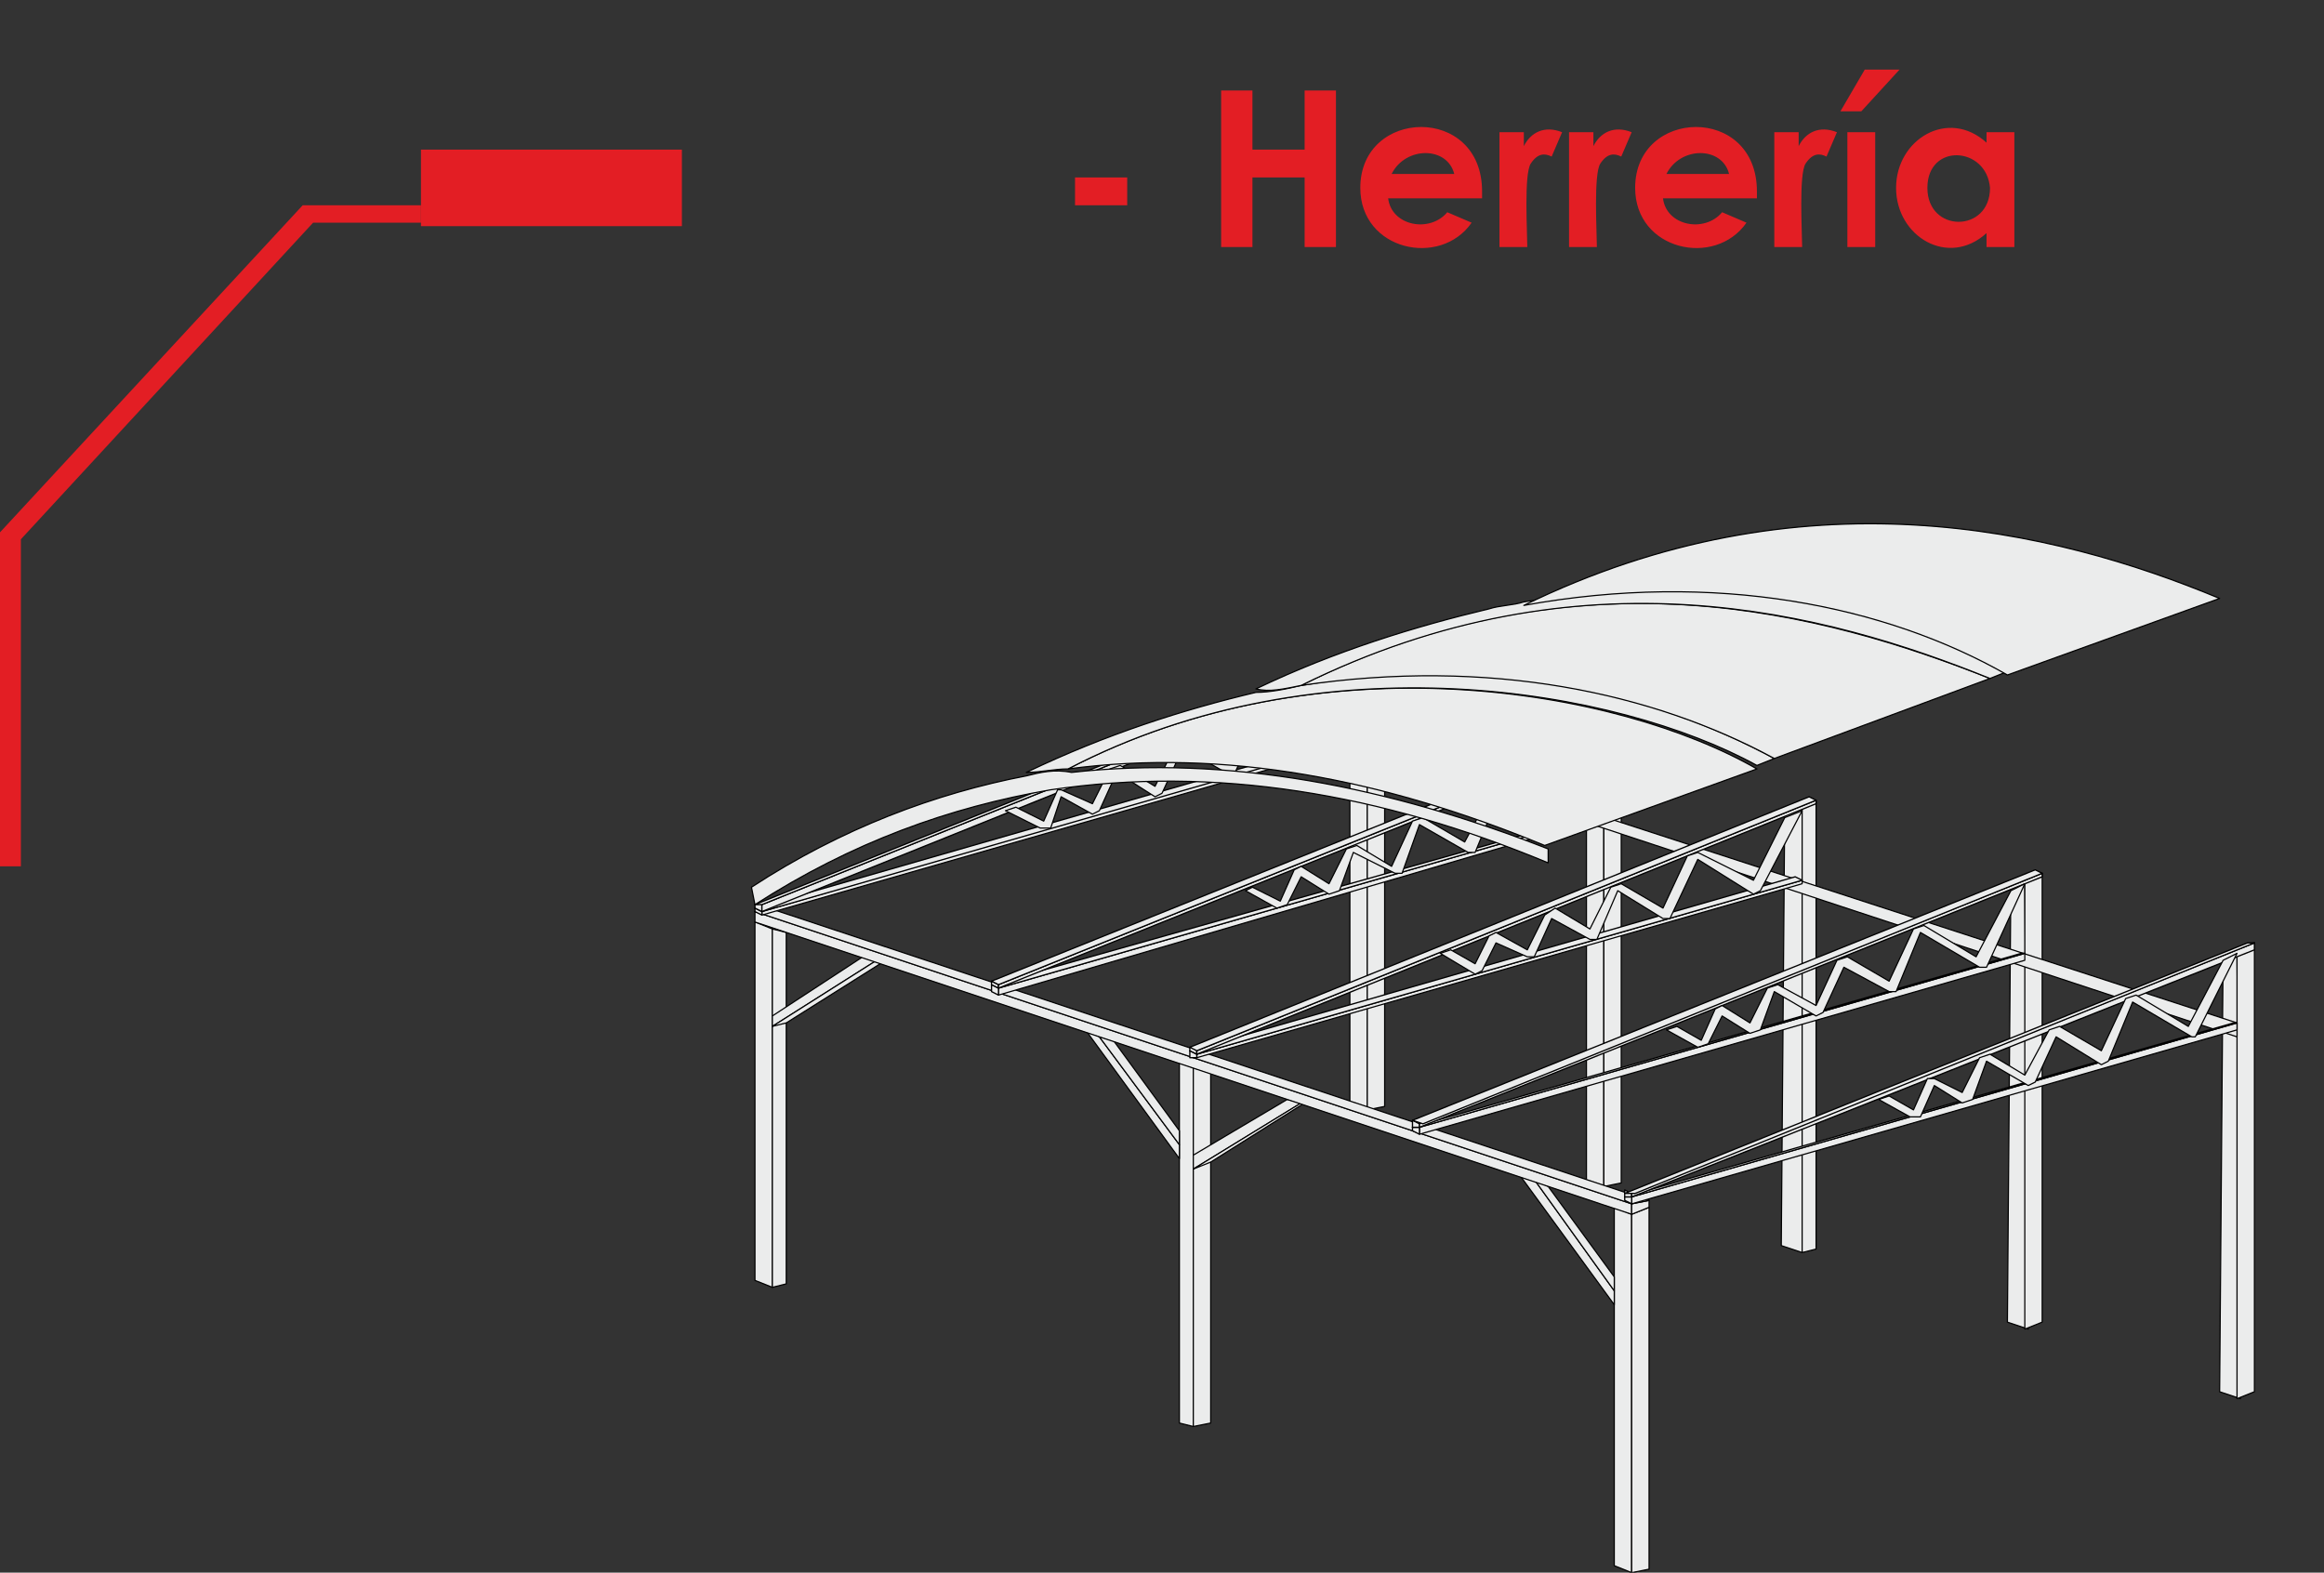 <?xml version="1.0" encoding="utf-8"?>
<!-- Generator: Adobe Illustrator 16.0.0, SVG Export Plug-In . SVG Version: 6.00 Build 0)  -->
<!DOCTYPE svg PUBLIC "-//W3C//DTD SVG 1.1//EN" "http://www.w3.org/Graphics/SVG/1.1/DTD/svg11.dtd">
<svg version="1.1" id="Capa_1" xmlns="http://www.w3.org/2000/svg" xmlns:xlink="http://www.w3.org/1999/xlink" x="0px" y="0px"
	 width="66.8px" height="45.2px" viewBox="0 0 66.8 45.2" style="enable-background:new 0 0 66.8 45.2;" xml:space="preserve">
<rect x="0" y="0" width="66.8" height="45.2" fill="#333333" stroke="none"/>
<style type="text/css">
<![CDATA[
	.st0{fill:#E31E24;}
	.st1{fill-rule:evenodd;clip-rule:evenodd;fill:#E31E24;}
	.st2{fill:none;stroke:#000000;stroke-width:3.389481e-002;stroke-linecap:round;stroke-linejoin:round;stroke-miterlimit:22.926;}
	.st3{fill-rule:evenodd;clip-rule:evenodd;fill:#EBECEC;}
	.st4{fill:none;stroke:#000000;stroke-width:3.389483e-002;stroke-linecap:round;stroke-linejoin:round;stroke-miterlimit:22.926;}
	.st5{fill:none;stroke:#000000;stroke-width:3.693704e-002;stroke-linecap:round;stroke-linejoin:round;stroke-miterlimit:22.926;}
]]>
</style>
<polygon class="st0" points="12.1,6.4 9,6.4 0.6,15.5 0.6,24.9 0,24.9 0,15.3 8.7,5.9 12.1,5.9 "/>
<rect x="12.1" y="4.3" class="st1" width="7.5" height="2.2"/>
<path class="st1" d="M55.4,5.4c0,1.3,1.8,1.3,1.8,0C57.1,4.2,55.4,4.1,55.4,5.4 M57.1,3.8h0.8v3.3h-0.8V6.7c-1.1,1-2.6,0.1-2.6-1.3
	c0-1.4,1.5-2.3,2.6-1.3V3.8z M53.6,2h1l-1.1,1.2h-0.6L53.6,2z M53.1,3.8h0.8v3.3h-0.8V3.8z M51,3.8h0.7v0.4c0.2-0.4,0.6-0.6,1.1-0.4
	l-0.3,0.7c-0.2-0.1-0.4-0.1-0.6,0.2c-0.2,0.3-0.1,2-0.1,2.4H51V3.8z M49.7,5c-0.2-0.8-1.4-0.8-1.8,0H49.7z M50.5,5.7h-2.7
	c0.1,0.8,1.2,1,1.7,0.4l0.7,0.3c-0.9,1.3-3.2,0.8-3.2-1c0-2.3,3.5-2.4,3.5,0.1L50.5,5.7z M45.1,3.8h0.7v0.4c0.2-0.4,0.6-0.6,1.1-0.4
	l-0.3,0.7c-0.2-0.1-0.4-0.1-0.6,0.2c-0.2,0.3-0.1,2-0.1,2.4h-0.8V3.8z M43.1,3.8h0.7v0.4c0.2-0.4,0.6-0.6,1.1-0.4l-0.3,0.7
	c-0.2-0.1-0.4-0.1-0.6,0.2c-0.2,0.3-0.1,2-0.1,2.4h-0.8V3.8z M41.8,5c-0.2-0.8-1.4-0.8-1.8,0H41.8z M42.6,5.7h-2.7
	c0.1,0.8,1.2,1,1.7,0.4l0.7,0.3c-0.9,1.3-3.2,0.8-3.2-1c0-2.3,3.5-2.4,3.5,0.1L42.6,5.7z M35.2,2.6H36v1.7h1.5V2.6h0.9v4.5h-0.9v-2
	H36v2h-0.9V2.6z M30.9,5.1h1.5v0.8h-1.5V5.1z"/>
<polygon class="st3" points="63.9,27.4 64.3,27.4 64.4,40.2 63.8,40 "/>
<polygon class="st2" points="63.9,27.4 64.3,27.4 64.4,40.2 63.8,40 "/>
<polygon class="st3" points="64.3,27.3 64.8,27.1 64.8,40 64.3,40.2 "/>
<polygon class="st2" points="64.3,27.3 64.8,27.1 64.8,40 64.3,40.2 "/>
<polygon class="st3" points="38.8,19.1 39.3,19.2 39.3,31.9 38.8,31.7 "/>
<polygon class="st2" points="38.8,19.1 39.3,19.2 39.3,31.9 38.8,31.7 "/>
<polygon class="st3" points="39.3,19 39.8,18.8 39.8,31.8 39.3,31.9 "/>
<polygon class="st2" points="39.3,19 39.8,18.8 39.8,31.8 39.3,31.9 "/>
<polygon class="st3" points="45.6,21.3 46.1,21.4 46.1,34.1 45.6,34 "/>
<polygon class="st2" points="45.6,21.3 46.1,21.4 46.1,34.1 45.6,34 "/>
<polygon class="st3" points="46.1,21.3 46.6,21.1 46.6,34 46.1,34.1 "/>
<polygon class="st2" points="46.1,21.3 46.6,21.1 46.6,34 46.1,34.1 "/>
<polygon class="st3" points="51.3,23.2 51.8,23.3 51.8,36 51.2,35.8 "/>
<polygon class="st2" points="51.3,23.2 51.8,23.3 51.8,36 51.2,35.8 "/>
<polygon class="st3" points="51.8,23.2 52.2,23 52.2,35.9 51.8,36 "/>
<polygon class="st2" points="51.8,23.2 52.2,23 52.2,35.9 51.8,36 "/>
<polygon class="st3" points="57.8,25.3 58.2,25.4 58.3,38.2 57.7,38 "/>
<polygon class="st2" points="57.8,25.3 58.2,25.4 58.3,38.2 57.7,38 "/>
<polygon class="st3" points="58.2,25.3 58.7,25.1 58.7,38 58.2,38.2 "/>
<polygon class="st2" points="58.2,25.3 58.7,25.1 58.7,38 58.2,38.2 "/>
<polygon class="st3" points="33.9,30.5 34.3,30.7 34.3,41 33.9,40.9 "/>
<polygon class="st2" points="33.9,30.5 34.3,30.7 34.3,41 33.9,40.9 "/>
<polygon class="st3" points="34.3,30.7 34.8,30.8 34.8,40.9 34.3,41 "/>
<polygon class="st2" points="34.3,30.7 34.8,30.8 34.8,40.9 34.3,41 "/>
<polygon class="st3" points="34.3,33.2 34.3,33.6 37.4,31.7 37,31.6 "/>
<polygon class="st2" points="34.3,33.2 34.3,33.6 37.4,31.7 37,31.6 "/>
<polygon class="st3" points="34.3,33.6 34.8,33.4 37.5,31.7 37.4,31.7 "/>
<polygon class="st2" points="34.3,33.6 34.8,33.4 37.5,31.7 37.4,31.7 "/>
<polygon class="st3" points="33.9,33.3 33.9,32.9 31.6,29.8 31.2,29.6 "/>
<polygon class="st2" points="33.9,33.3 33.9,32.9 31.6,29.8 31.2,29.6 "/>
<polygon class="st3" points="33.9,32.5 33.9,32.9 31.6,29.8 32,29.9 "/>
<polygon class="st2" points="33.9,32.5 33.9,32.9 31.6,29.8 32,29.9 "/>
<polygon class="st3" points="46.4,34.7 46.9,34.9 46.9,45.2 46.4,45 "/>
<polygon class="st2" points="46.4,34.7 46.9,34.9 46.9,45.2 46.4,45 "/>
<polygon class="st3" points="46.9,34.9 47.4,34.7 47.4,45.1 46.9,45.2 "/>
<polygon class="st2" points="46.9,34.9 47.4,34.7 47.4,45.1 46.9,45.2 "/>
<polygon class="st3" points="46.4,37.5 46.4,37.1 44.1,33.9 43.7,33.8 "/>
<polygon class="st2" points="46.4,37.5 46.4,37.1 44.1,33.9 43.7,33.8 "/>
<polygon class="st3" points="46.4,36.7 46.4,37.1 44.1,33.9 44.5,34.1 "/>
<polygon class="st2" points="46.4,36.7 46.4,37.1 44.1,33.9 44.5,34.1 "/>
<polygon class="st3" points="21.7,26.5 22.2,26.7 22.2,37 21.7,36.8 "/>
<polygon class="st2" points="21.7,26.5 22.2,26.7 22.2,37 21.7,36.8 "/>
<polygon class="st3" points="22.2,26.7 22.6,26.8 22.6,36.9 22.2,37 "/>
<polygon class="st2" points="22.2,26.7 22.6,26.8 22.6,36.9 22.2,37 "/>
<polygon class="st3" points="22.2,29.2 22.2,29.5 25.2,27.6 24.8,27.5 "/>
<polygon class="st2" points="22.2,29.2 22.2,29.5 25.2,27.6 24.8,27.5 "/>
<polygon class="st3" points="22.2,29.5 22.6,29.4 25.3,27.7 25.2,27.6 "/>
<polygon class="st2" points="22.2,29.5 22.6,29.4 25.3,27.7 25.2,27.6 "/>
<polygon class="st3" points="64.3,29.8 64.3,29.4 39.1,21.2 39.1,21.5 "/>
<polygon class="st2" points="64.3,29.8 64.3,29.4 39.1,21.2 39.1,21.5 "/>
<polygon class="st3" points="46.9,34.9 46.9,34.6 21.7,26.2 21.7,26.5 "/>
<polygon class="st2" points="46.9,34.9 46.9,34.6 21.7,26.2 21.7,26.5 "/>
<polygon class="st3" points="46.9,34.6 46.9,34.9 47.4,34.7 47.4,34.5 "/>
<polygon class="st2" points="46.9,34.6 46.9,34.9 47.4,34.7 47.4,34.5 "/>
<polygon class="st3" points="21.7,26.2 22.1,26.1 47.4,34.5 46.9,34.6 "/>
<polygon class="st2" points="21.7,26.2 22.1,26.1 47.4,34.5 46.9,34.6 "/>
<polygon class="st3" points="34.4,30.4 34.4,30.3 51.8,25.3 51.8,25.4 "/>
<polygon class="st2" points="34.4,30.4 34.4,30.3 51.8,25.3 51.8,25.4 "/>
<polygon class="st3" points="51.6,25.2 51.8,25.3 34.4,30.3 34.2,30.2 "/>
<polygon class="st5" points="51.6,25.2 51.8,25.3 34.4,30.3 34.2,30.2 "/>
<polygon class="st3" points="34.2,30.2 34.4,30.3 34.4,30.4 34.2,30.4 "/>
<polygon class="st5" points="34.2,30.2 34.4,30.3 34.4,30.4 34.2,30.4 "/>
<polygon class="st3" points="34.2,30.1 34.4,30.1 34.4,30.3 34.2,30.2 "/>
<polygon class="st5" points="34.2,30.1 34.4,30.1 34.4,30.3 34.2,30.2 "/>
<polygon class="st3" points="34.4,30.2 52.2,23 52.2,23.1 34.4,30.3 "/>
<polygon class="st5" points="34.4,30.2 52.2,23 52.2,23.1 34.4,30.3 "/>
<polygon class="st3" points="52,22.9 52.2,23 34.4,30.2 34.2,30.1 "/>
<polygon class="st5" points="52,22.9 52.2,23 34.4,30.2 34.2,30.1 "/>
<polygon class="st3" points="51.8,23.3 50.6,25.6 50.4,25.7 48.8,24.7 48,26.4 47.8,26.4 46.5,25.6 45.9,27 45.7,27 44.6,26.4 
	44.1,27.5 43.9,27.5 43,27.1 42.6,27.9 42.4,28 41.4,27.4 41.7,27.3 42.4,27.7 42.8,26.9 43,26.8 43.9,27.3 44.4,26.3 44.7,26.1 
	45.7,26.7 46.3,25.5 46.6,25.4 47.8,26.1 48.5,24.6 48.8,24.5 50.4,25.3 51.3,23.5 "/>
<polygon class="st2" points="51.8,23.3 50.6,25.6 50.4,25.7 48.8,24.7 48,26.4 47.8,26.4 46.5,25.6 45.9,27 45.7,27 44.6,26.4 
	44.1,27.5 43.9,27.5 43,27.1 42.6,27.9 42.4,28 41.4,27.4 41.7,27.3 42.4,27.7 42.8,26.9 43,26.8 43.9,27.3 44.4,26.3 44.7,26.1 
	45.7,26.7 46.3,25.5 46.6,25.4 47.8,26.1 48.5,24.6 48.8,24.5 50.4,25.3 51.3,23.5 "/>
<polygon class="st3" points="28.7,28.6 28.7,28.4 46.1,23.4 46.1,23.5 "/>
<polygon class="st2" points="28.7,28.6 28.7,28.4 46.1,23.4 46.1,23.5 "/>
<polygon class="st3" points="45.9,23.4 46.1,23.4 28.7,28.4 28.5,28.3 "/>
<polygon class="st5" points="45.9,23.4 46.1,23.4 28.7,28.4 28.5,28.3 "/>
<polygon class="st3" points="28.5,28.3 28.7,28.4 28.7,28.6 28.5,28.5 "/>
<polygon class="st5" points="28.5,28.3 28.7,28.4 28.7,28.6 28.5,28.5 "/>
<polygon class="st3" points="28.5,28.2 28.7,28.3 28.7,28.4 28.5,28.3 "/>
<polygon class="st5" points="28.5,28.2 28.7,28.3 28.7,28.4 28.5,28.3 "/>
<polygon class="st3" points="28.7,28.3 46.6,21.1 46.6,21.2 28.7,28.4 "/>
<polygon class="st5" points="28.7,28.3 46.6,21.1 46.6,21.2 28.7,28.4 "/>
<polygon class="st3" points="46.4,21 46.6,21.1 28.7,28.3 28.5,28.2 "/>
<polygon class="st5" points="46.4,21 46.6,21.1 28.7,28.3 28.5,28.2 "/>
<polygon class="st3" points="46.1,21.4 44.9,23.7 44.8,23.8 43.1,22.8 42.4,24.5 42.2,24.5 40.8,23.7 40.3,25.1 40.1,25.1 
	38.9,24.5 38.5,25.6 38.2,25.7 37.4,25.2 37,26 36.7,26.1 35.8,25.6 36,25.5 36.8,25.9 37.2,25 37.4,24.9 38.2,25.4 38.7,24.4 
	39,24.3 40,24.9 40.6,23.6 40.9,23.5 42.1,24.2 42.9,22.7 43.2,22.6 44.7,23.5 45.7,21.6 "/>
<polygon class="st2" points="46.1,21.4 44.9,23.7 44.8,23.8 43.1,22.8 42.4,24.5 42.2,24.5 40.8,23.7 40.3,25.1 40.1,25.1 
	38.9,24.5 38.5,25.6 38.2,25.7 37.4,25.2 37,26 36.7,26.1 35.8,25.6 36,25.5 36.8,25.9 37.2,25 37.4,24.9 38.2,25.4 38.7,24.4 
	39,24.3 40,24.9 40.6,23.6 40.9,23.5 42.1,24.2 42.9,22.7 43.2,22.6 44.7,23.5 45.7,21.6 "/>
<polygon class="st3" points="21.9,26.3 21.9,26.2 39.3,21.1 39.3,21.3 "/>
<polygon class="st2" points="21.9,26.3 21.9,26.2 39.3,21.1 39.3,21.3 "/>
<polygon class="st3" points="39.1,21.1 39.3,21.2 21.9,26.2 21.7,26.1 "/>
<polygon class="st5" points="39.1,21.1 39.3,21.2 21.9,26.2 21.7,26.1 "/>
<polygon class="st3" points="21.7,26.1 21.9,26.2 21.9,26.3 21.7,26.2 "/>
<polygon class="st5" points="21.7,26.1 21.9,26.2 21.9,26.3 21.7,26.2 "/>
<polygon class="st3" points="21.7,25.9 21.9,26 21.9,26.2 21.7,26.1 "/>
<polygon class="st5" points="21.7,25.9 21.9,26 21.9,26.2 21.7,26.1 "/>
<polygon class="st3" points="21.9,26 39.8,18.8 39.8,19 21.9,26.2 "/>
<polygon class="st5" points="21.9,26 39.8,18.8 39.8,19 21.9,26.2 "/>
<polygon class="st3" points="39.6,18.8 39.8,18.8 21.9,26 21.7,26 "/>
<polygon class="st5" points="39.6,18.8 39.8,18.8 21.9,26 21.7,26 "/>
<polygon class="st3" points="39.3,19.2 38.1,21.5 37.9,21.5 36.3,20.5 35.5,22.2 35.4,22.3 34,21.5 33.4,22.8 33.2,22.9 32.1,22.2 
	31.6,23.3 31.4,23.4 30.5,22.9 30.2,23.8 29.9,23.8 28.9,23.3 29.2,23.2 30,23.6 30.4,22.7 30.5,22.7 31.4,23.1 31.9,22.1 32.2,22 
	33.2,22.6 33.8,21.4 34.1,21.2 35.3,21.9 36.1,20.5 36.4,20.3 37.9,21.2 38.8,19.3 "/>
<polygon class="st2" points="39.3,19.2 38.1,21.5 37.9,21.5 36.3,20.5 35.5,22.2 35.4,22.3 34,21.5 33.4,22.8 33.2,22.9 32.1,22.2 
	31.6,23.3 31.4,23.4 30.5,22.9 30.2,23.8 29.9,23.8 28.9,23.3 29.2,23.2 30,23.6 30.4,22.7 30.5,22.7 31.4,23.1 31.9,22.1 32.2,22 
	33.2,22.6 33.8,21.4 34.1,21.2 35.3,21.9 36.1,20.5 36.4,20.3 37.9,21.2 38.8,19.3 "/>
<polygon class="st3" points="46.9,34.6 46.9,34.4 64.3,29.4 64.3,29.6 "/>
<polygon class="st2" points="46.9,34.6 46.9,34.4 64.3,29.4 64.3,29.6 "/>
<polygon class="st3" points="64.2,29.4 64.3,29.4 46.9,34.4 46.7,34.4 "/>
<polygon class="st5" points="64.2,29.4 64.3,29.4 46.9,34.4 46.7,34.4 "/>
<polygon class="st3" points="46.7,34.4 46.9,34.4 46.9,34.6 46.7,34.5 "/>
<polygon class="st5" points="46.7,34.4 46.9,34.4 46.9,34.6 46.7,34.5 "/>
<polygon class="st3" points="46.7,34.2 46.9,34.3 46.9,34.4 46.7,34.4 "/>
<polygon class="st5" points="46.7,34.2 46.9,34.3 46.9,34.4 46.7,34.4 "/>
<polygon class="st3" points="46.9,34.3 64.8,27.1 64.8,27.3 46.9,34.4 "/>
<polygon class="st5" points="46.9,34.3 64.8,27.1 64.8,27.3 46.9,34.4 "/>
<polygon class="st3" points="64.6,27.1 64.8,27.1 47,34.3 46.7,34.3 "/>
<polygon class="st5" points="64.6,27.1 64.8,27.1 47,34.3 46.7,34.3 "/>
<polygon class="st3" points="64.3,27.4 63.1,29.8 63,29.8 61.3,28.8 60.6,30.5 60.4,30.6 59.1,29.8 58.5,31.1 58.3,31.2 57.1,30.5 
	56.7,31.6 56.4,31.7 55.6,31.2 55.2,32.1 54.9,32.1 54,31.6 54.3,31.5 55,31.9 55.4,31 55.6,31 56.4,31.4 56.9,30.4 57.2,30.3 
	58.2,30.9 58.9,29.6 59.2,29.5 60.4,30.2 61.1,28.7 61.4,28.6 62.9,29.5 63.9,27.6 "/>
<polygon class="st2" points="64.3,27.4 63.1,29.8 63,29.8 61.3,28.8 60.6,30.5 60.4,30.6 59.1,29.8 58.5,31.1 58.3,31.2 57.1,30.5 
	56.7,31.6 56.4,31.7 55.6,31.2 55.2,32.1 54.9,32.1 54,31.6 54.3,31.5 55,31.9 55.4,31 55.6,31 56.4,31.4 56.9,30.4 57.2,30.3 
	58.2,30.9 58.9,29.6 59.2,29.5 60.4,30.2 61.1,28.7 61.4,28.6 62.9,29.5 63.9,27.6 "/>
<polygon class="st3" points="40.8,32.6 40.8,32.4 58.2,27.4 58.2,27.6 "/>
<polygon class="st2" points="40.8,32.6 40.8,32.4 58.2,27.4 58.2,27.6 "/>
<polygon class="st3" points="58.1,27.4 58.2,27.4 40.8,32.4 40.6,32.4 "/>
<polygon class="st5" points="58.1,27.4 58.2,27.4 40.8,32.4 40.6,32.4 "/>
<polygon class="st3" points="40.6,32.4 40.8,32.4 40.8,32.6 40.6,32.5 "/>
<polygon class="st5" points="40.6,32.4 40.8,32.4 40.8,32.6 40.6,32.5 "/>
<polygon class="st3" points="40.6,32.2 40.8,32.3 40.8,32.4 40.6,32.4 "/>
<polygon class="st5" points="40.6,32.2 40.8,32.3 40.8,32.4 40.6,32.4 "/>
<polygon class="st3" points="40.8,32.3 58.7,25.1 58.7,25.2 40.8,32.4 "/>
<polygon class="st5" points="40.8,32.3 58.7,25.1 58.7,25.2 40.8,32.4 "/>
<polygon class="st3" points="58.5,25 58.7,25.1 40.9,32.3 40.6,32.2 "/>
<polygon class="st5" points="58.5,25 58.7,25.1 40.9,32.3 40.6,32.2 "/>
<polygon class="st3" points="58.2,25.4 57.1,27.8 56.9,27.8 55.2,26.8 54.5,28.5 54.3,28.5 53,27.8 52.4,29.1 52.2,29.2 51,28.5 
	50.6,29.6 50.3,29.7 49.5,29.2 49.1,30 48.8,30.1 47.9,29.6 48.2,29.5 48.9,29.9 49.3,29 49.5,28.9 50.3,29.4 50.8,28.4 51.1,28.3 
	52.2,28.9 52.8,27.6 53.1,27.5 54.3,28.2 55,26.7 55.3,26.6 56.8,27.5 57.8,25.6 "/>
<polygon class="st2" points="58.2,25.4 57.1,27.8 56.9,27.8 55.2,26.8 54.5,28.5 54.3,28.5 53,27.8 52.4,29.1 52.2,29.2 51,28.5 
	50.6,29.6 50.3,29.7 49.5,29.2 49.1,30 48.8,30.1 47.9,29.6 48.2,29.5 48.9,29.9 49.3,29 49.5,28.9 50.3,29.4 50.8,28.4 51.1,28.3 
	52.2,28.9 52.8,27.6 53.1,27.5 54.3,28.2 55,26.7 55.3,26.6 56.8,27.5 57.8,25.6 "/>
<path class="st3" d="M29.5,22.3c-2.6,0.5-5.3,1.5-7.9,3.2l0.1,0.5c2.8-1.8,5.6-2.8,8.5-3.3c4.7-0.7,9.5,0.1,14.3,2.1v-0.4
	c-4.6-1.8-9.2-2.7-13.7-2.2C30.3,22.1,29.9,22.2,29.5,22.3z"/>
<path class="st4" d="M29.5,22.3c-2.6,0.5-5.3,1.5-7.9,3.2l0.1,0.5c2.8-1.8,5.6-2.8,8.5-3.3c4.7-0.7,9.5,0.1,14.3,2.1v-0.4
	c-4.6-1.8-9.2-2.7-13.7-2.2C30.3,22.1,29.9,22.2,29.5,22.3z"/>
<path class="st3" d="M30.7,22.1c4.5-0.6,9.1,0.3,13.7,2.2l6.1-2.2C46.5,19.8,38,18.3,30.7,22.1z"/>
<path class="st4" d="M30.7,22.1c4.5-0.6,9.1,0.3,13.7,2.2l6.1-2.2C46.5,19.8,38,18.3,30.7,22.1z"/>
<path class="st3" d="M30.7,22.1c7.3-3.8,15.8-2.3,19.8-0.1l0.5-0.2c-3.5-1.9-8.2-3-13.6-2.1c-0.4,0.1-0.9,0.2-1.3,0.2
	c-2.1,0.5-4.3,1.2-6.6,2.3C29.9,22.2,30.3,22.1,30.7,22.1z"/>
<path class="st4" d="M30.7,22.1c7.3-3.8,15.8-2.3,19.8-0.1l0.5-0.2c-3.5-1.9-8.2-3-13.6-2.1c-0.4,0.1-0.9,0.2-1.3,0.2
	c-2.1,0.5-4.3,1.2-6.6,2.3C29.9,22.2,30.3,22.1,30.7,22.1z"/>
<path class="st3" d="M37.4,19.7c5.4-0.8,10.1,0.2,13.6,2.1l6.2-2.3C52.4,17.6,45.4,15.7,37.4,19.7z"/>
<path class="st4" d="M37.4,19.7c5.4-0.8,10.1,0.2,13.6,2.1l6.2-2.3C52.4,17.6,45.4,15.7,37.4,19.7z"/>
<path class="st3" d="M37.4,19.7c8.1-4,15.1-2.1,19.8-0.2l0.5-0.2c-3.5-1.9-8.4-2.9-13.9-2c-0.3,0.1-0.7,0.1-1,0.2
	c-2.1,0.5-4.4,1.2-6.7,2.3C36.5,19.9,36.9,19.8,37.4,19.7z"/>
<path class="st4" d="M37.4,19.7c8.1-4,15.1-2.1,19.8-0.2l0.5-0.2c-3.5-1.9-8.4-2.9-13.9-2c-0.3,0.1-0.7,0.1-1,0.2
	c-2.1,0.5-4.4,1.2-6.7,2.3C36.5,19.9,36.9,19.8,37.4,19.7z"/>
<path class="st3" d="M43.8,17.4c5.5-1,10.4,0,13.9,2l6.1-2.2C59,15.2,51.8,13.5,43.8,17.4z"/>
<path class="st4" d="M43.8,17.4c5.5-1,10.4,0,13.9,2l6.1-2.2C59,15.2,51.8,13.5,43.8,17.4z"/>
</svg>

